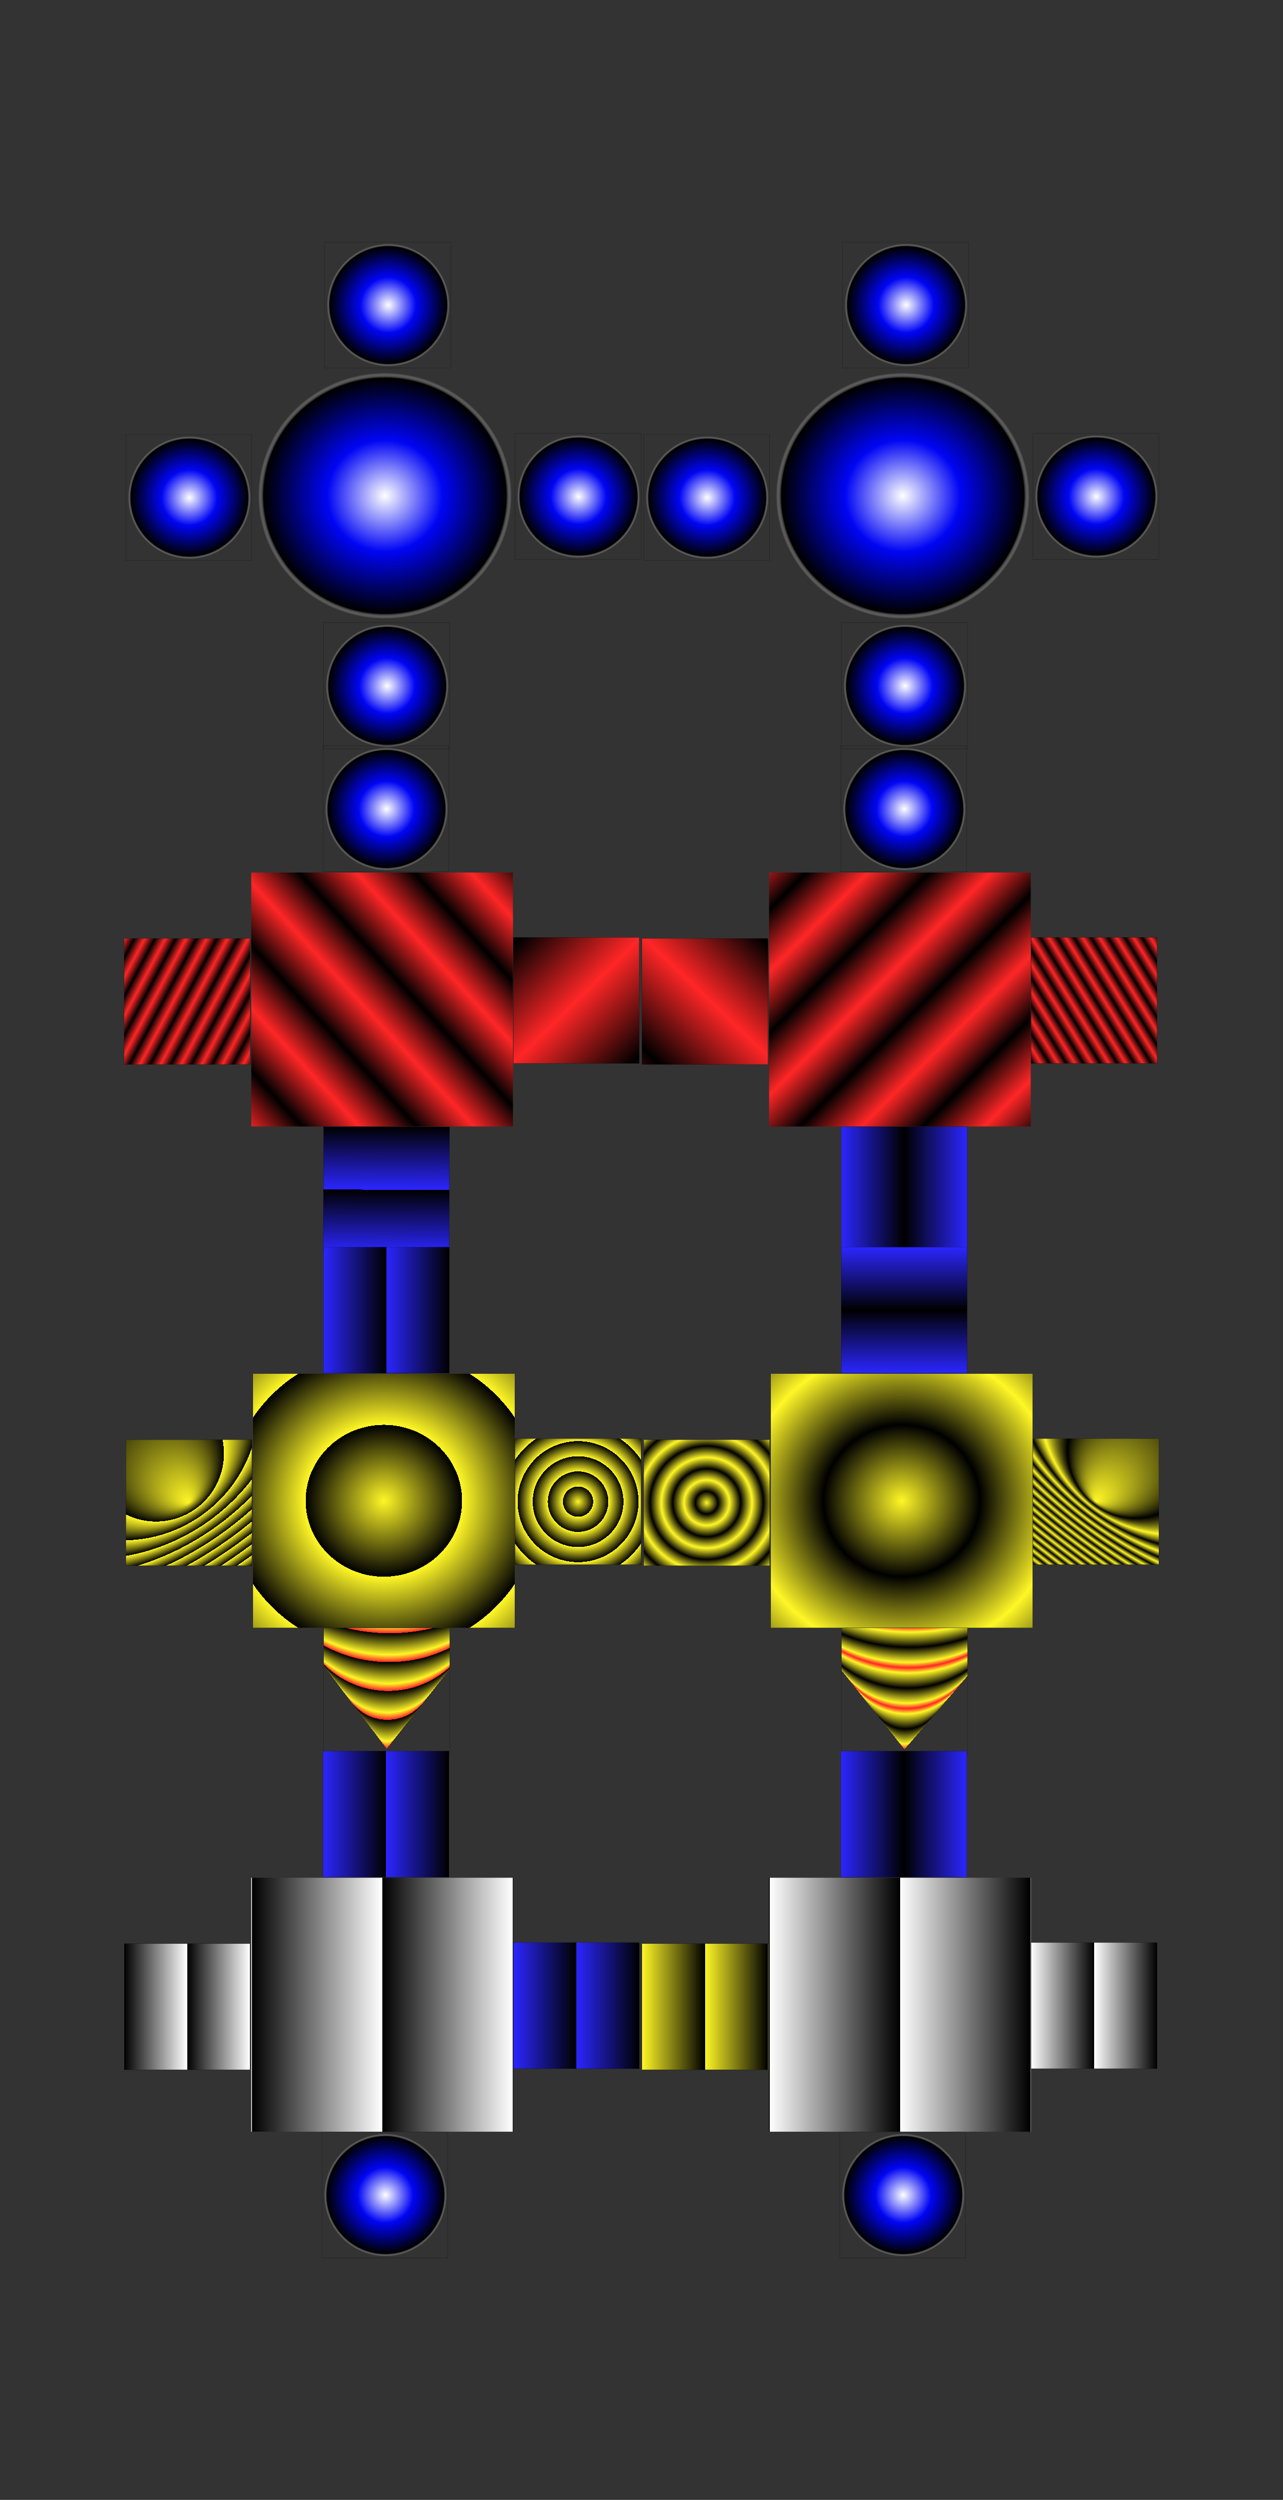 <svg width="100%" height="100%"
version="1.1"
xmlns="http://www.w3.org/2000/svg" 
xmlns:xlink="http://www.w3.org/1999/xlink"
xmlns:svgjs="http://svgjs.com/svgjs"
style="stroke-linecap: round; stroke-linejoin: round;"
viewBox="-3060.215 -3930.585 10125.939 19716.379">
<rect x="-3060.215" y="-3930.585" width="10125.939" height="19716.379" fill="#333333" stroke="none"/>
<polygon id="P-1c-9189eb" points="-95.085,-728.005 -95.085,1274.825 1970.179,1274.825 1970.179,-728.005" style="stroke: rgb(0, 0, 0); stroke-opacity: 1; fill: url(&quot;#SvgjsRadialGradient3561&quot;); fill-opacity: 1; stroke-width: 0;" data-fill="#ffffff" data-fill-opacity="1" transform="matrix(1,0,0,1,-968.02,-295.756)"></polygon>
<rect id="R-12-84bbed" width="994" height="994" style="stroke: rgb(0, 0, 0); stroke-opacity: 1; fill: url(&quot;#SvgjsRadialGradient3561&quot;); fill-opacity: 1;" data-fill="#ffffff" data-fill-opacity="1" transform="matrix(1,0,0,1,1005.054,-512.329)"></rect>
<rect id="R-87-44baef" width="994" height="994" style="stroke: rgb(0, 0, 0); stroke-opacity: 1; fill: url(&quot;#SvgjsRadialGradient3561&quot;); fill-opacity: 1;" data-fill="#ffffff" data-fill-opacity="1" transform="matrix(1,0,0,1,-496.681,-2022.548)"></rect>
<rect id="R-8f-4b0863" width="994" height="994" style="stroke: rgb(0, 0, 0); stroke-opacity: 1; fill: url(&quot;#SvgjsRadialGradient3561&quot;); fill-opacity: 1;" data-fill="#ffffff" data-fill-opacity="1" transform="matrix(1,0,0,1,-2066.29,-503.845)"></rect>
<rect id="R-0f-5b20b0" width="994" height="994" style="stroke: rgb(0, 0, 0); stroke-opacity: 1; fill: url(&quot;#SvgjsRadialGradient3561&quot;); fill-opacity: 1;" data-fill="#ffffff" data-fill-opacity="1" transform="matrix(1,0,0,1,-505.165,980.921)"></rect>
<polygon id="P-ac-ac32bd" points="-95.085,-728.005 -95.085,1274.825 1970.179,1274.825 1970.179,-728.005" style="stroke: rgb(0, 0, 0); stroke-opacity: 1; fill: url(&quot;#SvgjsRadialGradient3561&quot;); fill-opacity: 1; stroke-width: 0;" data-fill="#ffffff" data-fill-opacity="1" transform="matrix(1,0,0,1,3118.72,-295.756)"></polygon>
<rect id="R-2b-cc51ce" width="994" height="994" style="stroke: rgb(0, 0, 0); stroke-opacity: 1; fill: url(&quot;#SvgjsRadialGradient3561&quot;); fill-opacity: 1;" data-fill="#ffffff" data-fill-opacity="1" transform="matrix(1,0,0,1,5091.794,-512.329)"></rect>
<rect id="R-92-bd6faa" width="994" height="994" style="stroke: rgb(0, 0, 0); stroke-opacity: 1; fill: url(&quot;#SvgjsRadialGradient3561&quot;); fill-opacity: 1;" data-fill="#ffffff" data-fill-opacity="1" transform="matrix(1,0,0,1,3590.06,-2022.548)"></rect>
<rect id="R-e5-0e4681" width="994" height="994" style="stroke: rgb(0, 0, 0); stroke-opacity: 1; fill: url(&quot;#SvgjsRadialGradient3561&quot;); fill-opacity: 1;" data-fill="#ffffff" data-fill-opacity="1" transform="matrix(1,0,0,1,2020.45,-503.845)"></rect>
<rect id="R-d9-53553a" width="994" height="994" style="stroke: rgb(0, 0, 0); stroke-opacity: 1; fill: url(&quot;#SvgjsRadialGradient3561&quot;); fill-opacity: 1;" data-fill="#ffffff" data-fill-opacity="1" transform="matrix(1,0,0,1,3581.575,980.921)"></rect>
<polygon id="P-b3-90c458" points="-95.085,-728.005 -95.085,1274.825 1970.179,1274.825 1970.179,-728.005" style="stroke: rgb(0, 0, 0); stroke-opacity: 1; fill: url(&quot;#SvgjsLinearGradient1642&quot;); fill-opacity: 1; stroke-width: 0;" data-fill="#ffffff" data-fill-opacity="1" transform="matrix(1,0,0,1,3104.725,3679.017)"></polygon>
<rect id="R-42-bd7418" width="994" height="994" style="stroke: rgb(0, 0, 0); stroke-opacity: 1; fill: url(&quot;#SvgjsLinearGradient1645&quot;); fill-opacity: 1;" data-fill="#ffffff" data-fill-opacity="1" transform="matrix(1,0,0,1,5077.799,3462.445)"></rect>
<rect id="R-57-a1d3c1" width="994" height="994" style="stroke: rgb(0, 0, 0); stroke-opacity: 1; fill: url(&quot;#SvgjsRadialGradient3561&quot;); fill-opacity: 1;" data-fill="#ffffff" data-fill-opacity="1" transform="matrix(1,0,0,1,3576.064,1952.226)"></rect>
<rect id="R-58-716c84" width="994" height="994" style="stroke: rgb(0, 0, 0); stroke-opacity: 1; fill: url(&quot;#SvgjsLinearGradient1639&quot;); fill-opacity: 1;" data-fill="#ffffff" data-fill-opacity="1" transform="matrix(1,0,0,1,2006.455,3470.929)"></rect>
<rect id="R-d2-c6897e" width="994" height="994" style="stroke: rgb(0, 0, 0); stroke-opacity: 1; fill: url(&quot;#SvgjsLinearGradient4002&quot;); fill-opacity: 1;" data-fill="#ffffff" data-fill-opacity="1" transform="matrix(1,0,0,1,3578.82,4955.695)"></rect>
<polygon id="P-c4-627f09" points="-95.085,-728.005 -95.085,1274.825 1970.179,1274.825 1970.179,-728.005" style="stroke: rgb(0, 0, 0); stroke-opacity: 1; fill: url(&quot;#SvgjsLinearGradient1633&quot;); fill-opacity: 1; stroke-width: 0;" data-fill="#ffffff" data-fill-opacity="1" transform="matrix(1,0,0,1,-982.016,3679.017)"></polygon>
<rect id="R-b9-494d30" width="994" height="994" style="stroke: rgb(0, 0, 0); stroke-opacity: 1; fill: url(&quot;#SvgjsLinearGradient1636&quot;); fill-opacity: 1;" data-fill="#ffffff" data-fill-opacity="1" transform="matrix(1,0,0,1,991.058,3462.445)"></rect>
<rect id="R-cb-a8feee" width="994" height="994" style="stroke: rgb(0, 0, 0); stroke-opacity: 1; fill: url(&quot;#SvgjsRadialGradient3561&quot;); fill-opacity: 1;" data-fill="#ffffff" data-fill-opacity="1" transform="matrix(1,0,0,1,-510.676,1952.226)"></rect>
<rect id="R-f3-112aec" width="994" height="994" style="stroke: rgb(0, 0, 0); stroke-opacity: 1; fill: url(&quot;#SvgjsLinearGradient1630&quot;); fill-opacity: 1;" data-fill="#ffffff" data-fill-opacity="1" transform="matrix(1,0,0,1,-2080.286,3470.929)"></rect>
<rect id="R-e9-8ce6fa" width="994" height="994" style="stroke: rgb(0, 0, 0); stroke-opacity: 1; fill: url(&quot;#SvgjsLinearGradient2231&quot;); fill-opacity: 1;" data-fill="#ffffff" data-fill-opacity="1" transform="matrix(0.003,-1,1,0.003,-509.319,5948.292)"></rect>
<polygon id="P-7c-b5b718" points="-95.085,-728.005 -95.085,1274.825 1970.179,1274.825 1970.179,-728.005" style="stroke: rgb(0, 0, 0); stroke-opacity: 1; fill: url(&quot;#SvgjsRadialGradient1760&quot;); fill-opacity: 1; stroke-width: 0;" data-fill="#ffffff" data-fill-opacity="1" transform="matrix(1,0,0,1,-968.023,7632.304)"></polygon>
<rect id="R-20-02823d" width="994" height="994" style="stroke: rgb(0, 0, 0); stroke-opacity: 1; fill: url(&quot;#SvgjsRadialGradient1766&quot;); fill-opacity: 1;" data-fill="#ffffff" data-fill-opacity="1" transform="matrix(1,0,0,1,1005.054,7415.732)"></rect>
<rect id="R-ba-e319d0" width="994" height="994" style="stroke: rgb(0, 0, 0); stroke-opacity: 1; fill: url(&quot;#SvgjsLinearGradient2231&quot;); fill-opacity: 1;" data-fill="#ffffff" data-fill-opacity="1" transform="matrix(1,0,0,1,-507.921,5905.513)"></rect>
<rect id="R-78-4c8e4b" width="994" height="994" style="stroke: rgb(0, 0, 0); stroke-opacity: 1; fill: url(&quot;#SvgjsRadialGradient1763&quot;); fill-opacity: 1;" data-fill="#ffffff" data-fill-opacity="1" transform="matrix(1,0,0,1,-2066.29,7424.216)"></rect>
<rect id="R-2f-c32983" width="994" height="994" style="stroke: rgb(0, 0, 0); stroke-opacity: 1; fill: url(&quot;#SvgjsRadialGradient2074&quot;); fill-opacity: 1;" data-fill="#ffffff" data-fill-opacity="1" transform="matrix(1,0,0,1,-505.165,8908.984)"></rect>
<polygon id="P-78-fde8c9" points="-95.085,-728.005 -95.085,1274.825 1970.179,1274.825 1970.179,-728.005" style="stroke: rgb(0, 0, 0); stroke-opacity: 1; fill: url(&quot;#SvgjsRadialGradient1772&quot;); fill-opacity: 1; stroke-width: 0;" data-fill="#ffffff" data-fill-opacity="1" transform="matrix(1,0,0,1,3118.72,7632.304)"></polygon>
<rect id="R-70-93e675" width="994" height="994" style="stroke: rgb(0, 0, 0); stroke-opacity: 1; fill: url(&quot;#SvgjsRadialGradient1775&quot;); fill-opacity: 1;" data-fill="#ffffff" data-fill-opacity="1" transform="matrix(1,0,0,1,5091.794,7415.732)"></rect>
<rect id="R-78-bd5b7d" width="994" height="994" style="stroke: rgb(0, 0, 0); stroke-opacity: 1; fill: url(&quot;#SvgjsLinearGradient4005&quot;); fill-opacity: 1;" data-fill="#ffffff" data-fill-opacity="1" transform="matrix(3.0531133177191805e-16,1,-1,3.0531133177191805e-16,4572.82,5905.513)"></rect>
<rect id="R-f4-c5473e" width="994" height="994" style="stroke: rgb(0, 0, 0); stroke-opacity: 1; fill: url(&quot;#SvgjsRadialGradient1769&quot;); fill-opacity: 1;" data-fill="#ffffff" data-fill-opacity="1" transform="matrix(1,0,0,1,2020.45,7424.216)"></rect>
<rect id="R-0f-ad4030" width="994" height="994" style="stroke: rgb(0, 0, 0); stroke-opacity: 1; fill: url(&quot;#SvgjsRadialGradient2077&quot;); fill-opacity: 1;" data-fill="#ffffff" data-fill-opacity="1" transform="matrix(1,0,0,1,3581.575,8908.984)"></rect>
<polygon id="P-d7-a06ea5" points="-95.085,-728.005 -95.085,1274.825 1970.179,1274.825 1970.179,-728.005" style="stroke: rgb(0, 0, 0); stroke-opacity: 1; fill: url(&quot;#SvgjsLinearGradient1945&quot;); fill-opacity: 1; stroke-width: 0;" data-fill="#ffffff" data-fill-opacity="1" transform="matrix(1,0,0,1,3104.725,11607.079)"></polygon>
<rect id="R-83-8ebd25" width="994" height="994" style="stroke: rgb(0, 0, 0); stroke-opacity: 1; fill: url(&quot;#SvgjsLinearGradient1948&quot;); fill-opacity: 1;" data-fill="#ffffff" data-fill-opacity="1" transform="matrix(1,0,0,1,5077.799,11390.506)"></rect>
<rect id="R-42-4e54e4" width="994" height="994" style="stroke: rgb(0, 0, 0); stroke-opacity: 1; fill: url(&quot;#SvgjsLinearGradient4008&quot;); fill-opacity: 1;" data-fill="#ffffff" data-fill-opacity="1" transform="matrix(1,0,0,1,3576.064,9880.287)"></rect>
<rect id="R-6b-388ea8" width="994" height="994" style="stroke: rgb(0, 0, 0); stroke-opacity: 1; fill: url(&quot;#SvgjsLinearGradient1942&quot;); fill-opacity: 1;" data-fill="#ffffff" data-fill-opacity="1" transform="matrix(1,0,0,1,2006.455,11398.991)"></rect>
<rect id="R-d5-f7b6ea" width="994" height="994" style="stroke: rgb(0, 0, 0); stroke-opacity: 1; fill: url(&quot;#SvgjsRadialGradient3561&quot;); fill-opacity: 1;" data-fill="#ffffff" data-fill-opacity="1" transform="matrix(1,0,0,1,3567.58,12883.757)"></rect>
<polygon id="P-4b-4c41b4" points="-95.085,-728.005 -95.085,1274.825 1970.179,1274.825 1970.179,-728.005" style="stroke: rgb(0, 0, 0); stroke-opacity: 1; fill: url(&quot;#SvgjsLinearGradient1936&quot;); fill-opacity: 1; stroke-width: 0;" data-fill="#ffffff" data-fill-opacity="1" transform="matrix(1,0,0,1,-982.018,11607.079)"></polygon>
<rect id="R-e9-79fcfc" width="994" height="994" style="stroke: rgb(0, 0, 0); stroke-opacity: 1; fill: url(&quot;#SvgjsLinearGradient1939&quot;); fill-opacity: 1;" data-fill="#ffffff" data-fill-opacity="1" transform="matrix(1,0,0,1,991.058,11390.506)"></rect>
<rect id="R-21-9b2292" width="994" height="994" style="stroke: rgb(0, 0, 0); stroke-opacity: 1; fill: url(&quot;#SvgjsLinearGradient3800&quot;); fill-opacity: 1;" data-fill="#ffffff" data-fill-opacity="1" transform="matrix(1,0,0,1,-510.676,9880.287)"></rect>
<rect id="R-10-f44f5f" width="994" height="994" style="stroke: rgb(0, 0, 0); stroke-opacity: 1; fill: url(&quot;#SvgjsLinearGradient1933&quot;); fill-opacity: 1;" data-fill="#ffffff" data-fill-opacity="1" transform="matrix(1,0,0,1,-2080.286,11398.991)"></rect>
<rect id="R-ae-cbdc6a" width="994" height="994" style="stroke: rgb(0, 0, 0); stroke-opacity: 1; fill: url(&quot;#SvgjsRadialGradient3561&quot;); fill-opacity: 1;" data-fill="#ffffff" data-fill-opacity="1" transform="matrix(1,0,0,1,-519.161,12883.757)"></rect>
<defs id="SvgjsDefs1335"><radialGradient id="SvgjsRadialGradient3561" fx="0.504" fy="0.501" cx="0.504" cy="0.501" r="0.486"><stop id="SvgjsStop3562" stop-opacity="1" stop-color="#ffffff" offset="0"></stop><stop id="SvgjsStop3563" stop-opacity="1" stop-color="#0005f4" offset="0.455"></stop><stop id="SvgjsStop3564" stop-opacity="1" stop-color="#000000" offset="0.957"></stop><stop id="SvgjsStop3565" stop-opacity="0" stop-color="#ffffff" offset="1"></stop></radialGradient><linearGradient id="SvgjsLinearGradient1630" spreadMethod="reflect" x1="7.579503658946866e-8" y1="-3.070178514298022e-8" x2="0.064" y2="0.034"><stop id="SvgjsStop1631" stop-opacity="1" stop-color="#ff2626" offset="0"></stop><stop id="SvgjsStop1632" stop-opacity="1" stop-color="#000000" offset="1"></stop></linearGradient><linearGradient id="SvgjsLinearGradient1633" spreadMethod="reflect" x1="0.438" y1="0.535" x2="0.561" y2="0.426"><stop id="SvgjsStop1634" stop-opacity="1" stop-color="#ff2626" offset="0"></stop><stop id="SvgjsStop1635" stop-opacity="1" stop-color="#000000" offset="1"></stop></linearGradient><linearGradient id="SvgjsLinearGradient1636" spreadMethod="reflect" x1="0.508" y1="0.497" x2="0.974" y2="0.971"><stop id="SvgjsStop1637" stop-opacity="1" stop-color="#ff2626" offset="0"></stop><stop id="SvgjsStop1638" stop-opacity="1" stop-color="#000000" offset="1"></stop></linearGradient><linearGradient id="SvgjsLinearGradient1639" spreadMethod="reflect" x1="0.531" y1="0.486" x2="0.973" y2="0.022"><stop id="SvgjsStop1640" stop-opacity="1" stop-color="#ff2626" offset="0"></stop><stop id="SvgjsStop1641" stop-opacity="1" stop-color="#000000" offset="1"></stop></linearGradient><linearGradient id="SvgjsLinearGradient1642" spreadMethod="reflect" x1="0.439" y1="0.423" x2="0.561" y2="0.541"><stop id="SvgjsStop1643" stop-opacity="1" stop-color="#ff2626" offset="0"></stop><stop id="SvgjsStop1644" stop-opacity="1" stop-color="#000000" offset="1"></stop></linearGradient><linearGradient id="SvgjsLinearGradient1645" spreadMethod="reflect" x1="0.057" y1="0.086" x2="0.106" y2="0.056"><stop id="SvgjsStop1646" stop-opacity="1" stop-color="#ff2626" offset="0"></stop><stop id="SvgjsStop1647" stop-opacity="1" stop-color="#000000" offset="1"></stop></linearGradient><radialGradient id="SvgjsRadialGradient1760" spreadMethod="repeat" r="0.3" fx="0.5" fy="0.5" cx="0.5" cy="0.5"><stop id="SvgjsStop1788" stop-opacity="1" stop-color="#fff726" offset="0"></stop><stop id="SvgjsStop1789" stop-opacity="1" stop-color="#000000" offset="1"></stop></radialGradient><radialGradient id="SvgjsRadialGradient1763" spreadMethod="repeat" r="0.539" fx="0.5" fy="0.5" cx="0.239" cy="0.11"><stop id="SvgjsStop1790" stop-opacity="1" stop-color="#fff726" offset="0"></stop><stop id="SvgjsStop1791" stop-opacity="1" stop-color="#000000" offset="1"></stop></radialGradient><radialGradient id="SvgjsRadialGradient1766" spreadMethod="repeat" r="0.12" fx="0.5" fy="0.5" cx="0.5" cy="0.5"><stop id="SvgjsStop1792" stop-opacity="1" stop-color="#fff726" offset="0"></stop><stop id="SvgjsStop1793" stop-opacity="1" stop-color="#000000" offset="1"></stop></radialGradient><radialGradient id="SvgjsRadialGradient1769" spreadMethod="reflect" r="0.09" fx="0.5" fy="0.5" cx="0.5" cy="0.5"><stop id="SvgjsStop1794" stop-opacity="1" stop-color="#fff726" offset="0"></stop><stop id="SvgjsStop1795" stop-opacity="1" stop-color="#000000" offset="1"></stop></radialGradient><radialGradient id="SvgjsRadialGradient1772" spreadMethod="reflect" r="0.3" fx="0.5" fy="0.5" cx="0.5" cy="0.5"><stop id="SvgjsStop1796" stop-opacity="1" stop-color="#fff726" offset="0"></stop><stop id="SvgjsStop1797" stop-opacity="1" stop-color="#000000" offset="1"></stop></radialGradient><radialGradient id="SvgjsRadialGradient1775" spreadMethod="reflect" r="0.534" fx="0.5" fy="0.5" cx="0.81" cy="0.097"><stop id="SvgjsStop1798" stop-opacity="1" stop-color="#fff726" offset="0"></stop><stop id="SvgjsStop1799" stop-opacity="1" stop-color="#000000" offset="1"></stop></radialGradient><linearGradient id="SvgjsLinearGradient1933" spreadMethod="repeat" x1="0" y1="0" x2="0.5" y2="0"><stop id="SvgjsStop4318" stop-opacity="1" stop-color="#000000" offset="0"></stop><stop id="SvgjsStop4319" stop-opacity="1" stop-color="#ffffff" offset="1"></stop></linearGradient><linearGradient id="SvgjsLinearGradient1936" spreadMethod="repeat" x1="0" y1="0" x2="0.5" y2="0"><stop id="SvgjsStop4320" stop-opacity="1" stop-color="#000000" offset="0"></stop><stop id="SvgjsStop4321" stop-opacity="1" stop-color="#ffffff" offset="1"></stop></linearGradient><linearGradient id="SvgjsLinearGradient1939" spreadMethod="repeat" x1="0" y1="0" x2="0.5" y2="0"><stop id="SvgjsStop5860" stop-opacity="1" stop-color="#2b26ff" offset="0"></stop><stop id="SvgjsStop5861" stop-opacity="1" stop-color="#000000" offset="1"></stop></linearGradient><linearGradient id="SvgjsLinearGradient1942" spreadMethod="repeat" x1="0" y1="0" x2="0.5" y2="0"><stop id="SvgjsStop1943" stop-opacity="1" stop-color="#fff726" offset="0"></stop><stop id="SvgjsStop1944" stop-opacity="1" stop-color="#000000" offset="1"></stop></linearGradient><linearGradient id="SvgjsLinearGradient1945" spreadMethod="repeat" x1="0" y1="0" x2="0.5" y2="0"><stop id="SvgjsStop3812" stop-opacity="1" stop-color="#ffffff" offset="0"></stop><stop id="SvgjsStop3813" stop-opacity="1" stop-color="#000000" offset="1"></stop></linearGradient><linearGradient id="SvgjsLinearGradient1948" spreadMethod="repeat" x1="0" y1="0" x2="0.5" y2="0"><stop id="SvgjsStop3810" stop-opacity="1" stop-color="#ffffff" offset="0"></stop><stop id="SvgjsStop3811" stop-opacity="1" stop-color="#000000" offset="1"></stop></linearGradient><radialGradient id="SvgjsRadialGradient2074" spreadMethod="repeat" fx="0.5" fy="0.958" cx="0.506" cy="0.366" r="0.363"><stop id="SvgjsStop3582" stop-opacity="1" stop-color="#ff2626" offset="0"></stop><stop id="SvgjsStop3583" stop-opacity="1" stop-color="#fff726" offset="0.255"></stop><stop id="SvgjsStop3584" stop-opacity="1" stop-color="#000000" offset="1"></stop></radialGradient><radialGradient id="SvgjsRadialGradient2077" spreadMethod="reflect" fx="0.5" fy="0.963" cx="0.508" cy="0.516" r="0.285"><stop id="SvgjsStop3585" stop-opacity="1" stop-color="#ff2626" offset="0"></stop><stop id="SvgjsStop3586" stop-opacity="1" stop-color="#fff726" offset="0.255"></stop><stop id="SvgjsStop3587" stop-opacity="1" stop-color="#000000" offset="1"></stop></radialGradient><linearGradient id="SvgjsLinearGradient2231" spreadMethod="repeat" x1="0" y1="0" x2="0.5" y2="0"><stop id="SvgjsStop3695" stop-opacity="1" stop-color="#2b26ff" offset="0"></stop><stop id="SvgjsStop3696" stop-opacity="1" stop-color="#000000" offset="1"></stop></linearGradient><linearGradient id="SvgjsLinearGradient2234" spreadMethod="reflect" x1="0" y1="0" x2="0.5" y2="0"><stop id="SvgjsStop3693" stop-opacity="1" stop-color="#2b26ff" offset="0"></stop><stop id="SvgjsStop3694" stop-opacity="1" stop-color="#000000" offset="1"></stop></linearGradient><linearGradient id="SvgjsLinearGradient3800" spreadMethod="repeat" x1="0" y1="0" x2="0.5" y2="0"><stop id="SvgjsStop3801" stop-opacity="1" stop-color="#2b26ff" offset="0"></stop><stop id="SvgjsStop3802" stop-opacity="1" stop-color="#000000" offset="1"></stop></linearGradient><linearGradient id="SvgjsLinearGradient4002" spreadMethod="reflect" x1="0" y1="0" x2="0.5" y2="0"><stop id="SvgjsStop4003" stop-opacity="1" stop-color="#2b26ff" offset="0"></stop><stop id="SvgjsStop4004" stop-opacity="1" stop-color="#000000" offset="1"></stop></linearGradient><linearGradient id="SvgjsLinearGradient4005" spreadMethod="reflect" x1="0" y1="0" x2="0.5" y2="0"><stop id="SvgjsStop4006" stop-opacity="1" stop-color="#2b26ff" offset="0"></stop><stop id="SvgjsStop4007" stop-opacity="1" stop-color="#000000" offset="1"></stop></linearGradient><linearGradient id="SvgjsLinearGradient4008" spreadMethod="reflect" x1="0" y1="0" x2="0.5" y2="0"><stop id="SvgjsStop4009" stop-opacity="1" stop-color="#2b26ff" offset="0"></stop><stop id="SvgjsStop4010" stop-opacity="1" stop-color="#000000" offset="1"></stop></linearGradient></defs></svg>